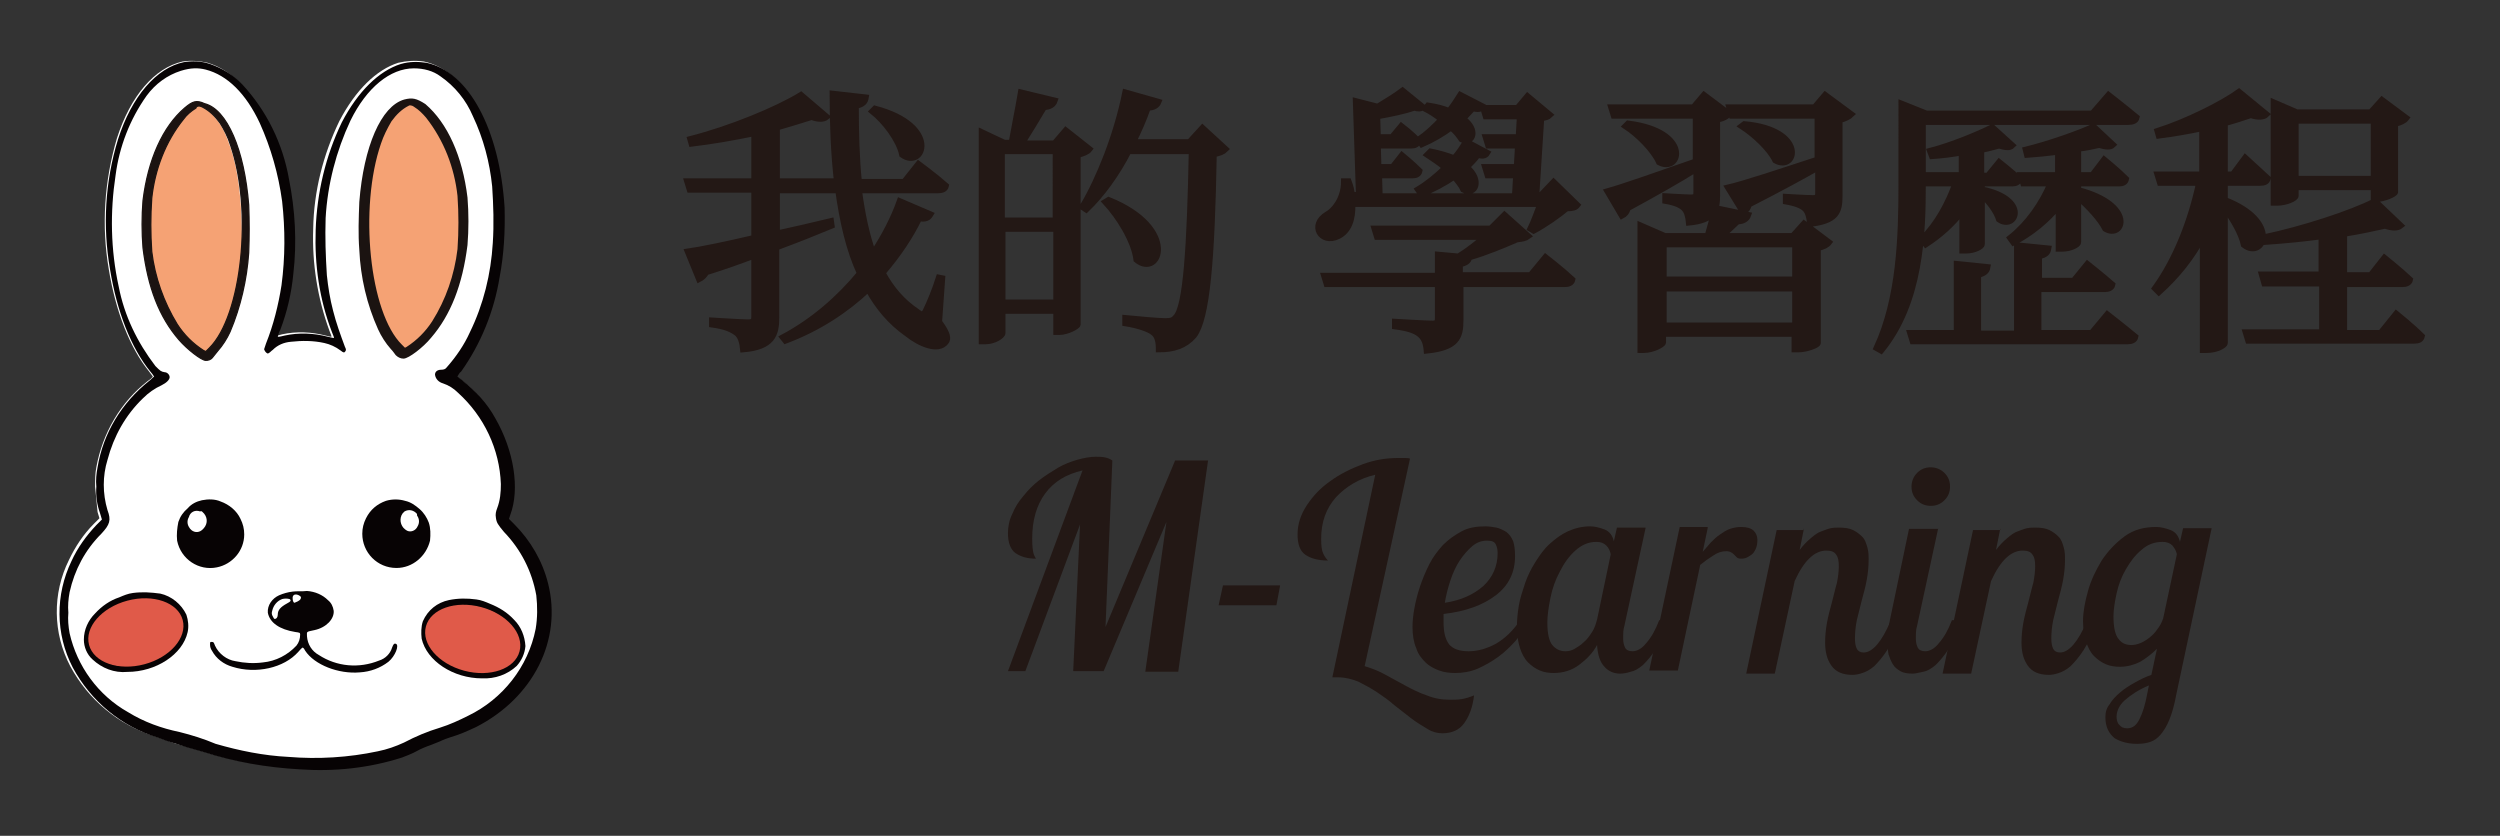 <?xml version="1.0" encoding="utf-8"?>
<!-- Generator: Adobe Illustrator 27.3.1, SVG Export Plug-In . SVG Version: 6.00 Build 0)  -->
<svg version="1.1" id="圖層_1" xmlns="http://www.w3.org/2000/svg" xmlns:xlink="http://www.w3.org/1999/xlink" x="0px" y="0px"
	 viewBox="0 0 402.3 134.5" style="enable-background:new 0 0 402.3 134.5;" xml:space="preserve">
<rect x="0" y="0" width="402.3" height="134.5" fill="#333333" stroke="none"/>
<style type="text/css">
	.st0{fill-rule:evenodd;clip-rule:evenodd;fill:#FFFFFF;}
	.st1{fill-rule:evenodd;clip-rule:evenodd;fill:#070304;}
	.st2{fill:#E05A49;}
	.st3{fill-rule:evenodd;clip-rule:evenodd;fill:#F5A274;}
	.st4{fill-rule:evenodd;clip-rule:evenodd;fill:#1B1311;stroke:#1B1311;stroke-width:0.41;stroke-miterlimit:10;}
	.st5{fill-rule:evenodd;clip-rule:evenodd;fill:#1B1311;stroke:#1B1311;stroke-width:0.205;stroke-miterlimit:10;}
	.st6{enable-background:new    ;}
	.st7{fill:#231815;}
	.st8{fill:#231815;stroke:#231815;stroke-miterlimit:10;}
</style>
<g>
	<g id="logo" transform="translate(0 -54.5)">
		<g id="Group_535" transform="translate(-30 -43.202)">
			<path id="Path_1519" class="st0" d="M111.4,183.4c-1-1.1-1.2-1.4-1.3-2.3c-0.1-0.5,0-1.1,0.2-1.5c0.4-1.2,0.6-2.6,0.6-3.9
				c-0.2-5.6-2.7-10.9-6.9-14.7c-0.7-0.7-1.5-1.2-2.4-1.5c-0.7-0.2-1.2-0.7-1.3-1.4c0-0.5,0.3-0.8,1-0.8c0.3,0,0.7-0.1,0.9-0.4
				c1.5-1.7,2.7-3.5,3.7-5.6c2.1-4.5,3.4-9.4,3.7-14.4c0.1-3.1,0.1-6.1-0.1-9.1c-0.4-3.9-1.4-7.8-3.1-11.3c-1.1-2.6-2.9-4.8-5.2-6.4
				c-1.3-0.9-2.8-1.4-4.3-1.3c-3.9,0-7.6,3.1-10.2,8.4c-2.3,4.9-3.7,10.2-4,15.7c-0.1,3.1-0.1,6.1,0.2,9.2c0.2,1.9,0.6,3.8,1,5.7
				c0.5,2,1.1,3.9,1.9,5.8c0.2,0.4,0.2,0.5,0.1,0.7c-0.2,0.3-0.4,0.3-0.8-0.1c-0.8-0.6-1.6-1-2.6-1.2c-1.8-0.4-3.6-0.4-5.4-0.2
				c-1.1,0.1-2.1,0.5-2.9,1.3c-0.2,0.2-0.5,0.4-0.8,0.6c-0.3-0.1-0.6-0.4-0.6-0.7c0.1-0.3,0.2-0.6,0.3-0.9c1.2-3.1,2-6.2,2.5-9.4
				c0.6-4.5,0.6-9,0.1-13.5c-0.6-4.3-1.8-8.6-3.6-12.6c-2.2-4.7-5.3-7.8-8.8-8.6c-1.2-0.3-2.3-0.2-3.5,0c-2.2,0.7-4.2,2.1-5.5,4
				c-2.7,3.8-4.4,8.2-5,12.8c-0.9,6-0.7,12,0.5,17.9c1,4.7,3,9,5.9,12.8c0.7,0.9,0.8,0.9,1.5,1c0.4,0,0.8,0.4,0.8,0.8
				c0,0.4-0.5,0.9-1.3,1.3c-1.1,0.6-2.1,1.3-3,2.1c-2.8,2.7-4.8,6.1-5.7,9.9c-0.8,2.7-0.8,5.5,0,8.1c0.5,1.6,0.3,2.3-1,3.8
				c-2.5,2.6-4.3,5.9-5.1,9.4c-0.2,1.1-0.3,2.2-0.2,3.3c-0.1,1.1,0,2.2,0.2,3.3c1.2,5.4,4.6,10,9.4,12.7c2.5,1.5,5.3,2.6,8.3,3.2
				c2,0.5,3.9,1.1,5.8,1.9c3.8,1.1,7.8,1.9,11.7,2.1c4.8,0.4,9.7,0.1,14.4-0.9c1.4-0.3,2.8-0.8,4.2-1.4c1.9-0.9,3.8-1.8,5.8-2.4
				c1.5-0.5,3-1.1,4.5-1.9c5.6-2.7,9.7-7.9,10.9-14c0.2-1.8,0.2-3.6,0.1-5.4C115.9,189.7,114.2,186.2,111.4,183.4z"/>
			<path id="Path_1520" class="st0" d="M45.3,176c0-1,0-2.1,0.2-3.1c1-5.5,3.9-10.5,8.3-13.9c0.3-0.2,0.6-0.4,0.8-0.7
				c-0.2-0.3-0.4-0.5-0.6-0.8c-3.1-3.8-5.4-9.7-6.5-16.5c-1.2-7-0.7-14.2,1.3-21c2.2-6.9,6.1-11.4,10.6-12.4c1.3-0.2,2.7-0.1,4,0.2
				c2,0.6,3.8,1.8,5.2,3.3c3.9,4.2,6.5,9.5,7.5,15.2c1.1,5,1.3,10.2,0.7,15.3c-0.3,3.1-1.1,6.1-2.1,9c-0.2,0.4-0.3,0.8-0.4,1.1
				c0.4,0,0.8-0.1,1.1-0.2c2.3-0.5,4.7-0.4,7,0.2c0.4,0.1,0.8,0.2,0.9,0.2s0-0.3-0.3-1c-1.9-5.2-2.8-10.8-2.6-16.4
				c0.1-6,1.6-11.9,4.2-17.3c2.6-5,6-8.3,9.5-9.4c1.3-0.3,2.7-0.4,4.1-0.2c6.8,1.4,11.8,10.7,12.6,23.3c0.2,3.8-0.1,7.5-0.8,11.2
				c-0.8,5.5-2.9,10.7-6.2,15.2c-0.2,0.2-0.4,0.5-0.6,0.8c0.2,0.2,0.5,0.5,0.8,0.6c2.2,1.6,4,3.7,5.3,6.1c3.1,5.2,4,11.4,2.4,15.6
				l-0.2,0.6l0.8,0.8c2.6,2.7,4.5,6,5.5,9.6c2.3,9.1-2.4,18.4-11.6,23.1c-1.3,0.7-2.6,1.2-4,1.6c-0.6,0.2-1.2,0.4-1.8,0.7
				c-0.5,0.2-1,0.4-1.5,0.6c-0.5,0.2-1.5,0.6-2.3,1c-0.7,0.4-1.7,0.8-2.3,1c-5.3,1.7-10.9,2.3-16.5,1.9c-5.2-0.3-10.5-1.2-15.5-2.8
				c-0.8-0.2-2-0.6-2.8-0.8s-1.8-0.5-2.2-0.7s-1.5-0.5-2.3-0.8c-5.9-1.8-10.8-5.9-13.7-11.3c-2.8-5.3-2.9-11.7-0.2-17.1
				c1-2.1,2.3-4.1,4-5.8l0.9-0.9l-0.3-1"/>
			<path id="Path_1521" class="st1" d="M59.6,107.7c-4.4,0.9-8.4,5.5-10.6,12.4c-2.1,6.8-2.5,14-1.3,20.9c1.1,6.8,3.4,12.7,6.5,16.5
				c0.2,0.2,0.4,0.5,0.6,0.8c-0.3,0.2-0.5,0.5-0.8,0.7c-4.4,3.5-7.4,8.4-8.3,13.9c-0.2,1-0.3,2.1-0.2,3.1c-0.1,1.5,0.1,2.9,0.6,4.3
				l0.3,1l-0.9,0.9c-1.6,1.7-3,3.6-4,5.8c-2.6,5.4-2.6,11.7,0.2,17.1c2.9,5.4,7.8,9.5,13.7,11.3c0.8,0.3,1.9,0.7,2.3,0.8
				c0.5,0.1,1.5,0.5,2.2,0.7c0.8,0.2,2,0.6,2.8,0.8c5,1.6,10.2,2.5,15.5,2.8c5.6,0.4,11.2-0.2,16.5-1.9c0.5-0.2,1.6-0.6,2.3-1
				c0.7-0.4,1.7-0.8,2.3-1c0.5-0.2,1-0.4,1.5-0.6c0.6-0.3,1.2-0.5,1.8-0.7c1.4-0.4,2.7-1,4-1.6c9.2-4.7,13.9-14,11.6-23.1
				c-0.9-3.6-2.8-6.9-5.5-9.6l-0.8-0.8l0.2-0.6c1.6-4.2,0.6-10.4-2.4-15.6c-1.3-2.4-3.2-4.4-5.3-6.1c-0.3-0.2-0.5-0.4-0.8-0.6
				c0.2-0.3,0.3-0.6,0.6-0.8c3.2-4.5,5.3-9.7,6.2-15.2c0.7-3.7,0.9-7.4,0.8-11.2c-0.8-12.6-5.8-21.9-12.6-23.3
				c-1.4-0.2-2.7-0.2-4.1,0.2c-3.5,1.1-6.9,4.4-9.5,9.4c-2.6,5.4-4,11.3-4.2,17.3c-0.2,5.6,0.6,11.2,2.6,16.4c0.3,0.7,0.4,1,0.3,1
				c0,0-0.4-0.1-0.9-0.2c-2.3-0.6-4.7-0.7-7-0.2c-0.4,0.1-0.8,0.2-1.1,0.2c0.1-0.4,0.2-0.8,0.4-1.1c1.1-2.9,1.8-5.9,2.1-9
				c0.6-5.1,0.3-10.3-0.7-15.3c-1-5.7-3.6-11-7.5-15.2c-1.4-1.5-3.2-2.6-5.2-3.3C62.3,107.5,60.9,107.5,59.6,107.7z M63.1,108.9
				c3.5,0.9,6.5,3.9,8.7,8.6c1.8,4,3,8.2,3.6,12.6c0.5,4.5,0.5,9-0.1,13.5c-0.5,3.2-1.3,6.4-2.5,9.4c-0.1,0.3-0.2,0.6-0.3,0.9
				c0.1,0.3,0.3,0.6,0.6,0.7c0.3-0.1,0.5-0.4,0.8-0.6c0.8-0.8,1.8-1.2,2.9-1.3c1.8-0.2,3.6-0.2,5.4,0.2c0.9,0.2,1.8,0.6,2.6,1.2
				c0.5,0.4,0.6,0.4,0.8,0.1c0.1-0.2,0.1-0.3-0.1-0.7c-0.7-1.9-1.4-3.8-1.9-5.8c-0.5-1.9-0.8-3.8-1-5.7c-0.2-3.1-0.3-6.1-0.2-9.2
				c0.3-5.4,1.7-10.8,4-15.7c2.6-5.3,6.4-8.4,10.2-8.4c1.6,0,3.1,0.4,4.3,1.3c2.3,1.6,4.1,3.8,5.2,6.4c1.7,3.6,2.7,7.4,3.1,11.3
				c0.2,3,0.3,6.1,0.1,9.1c-0.3,5-1.5,9.9-3.7,14.4c-0.9,2-2.2,3.9-3.7,5.6c-0.2,0.3-0.5,0.4-0.9,0.4c-0.6,0-1,0.3-1,0.8
				c0.1,0.7,0.6,1.2,1.3,1.4c0.9,0.3,1.7,0.8,2.4,1.5c4.2,3.8,6.7,9.1,6.9,14.7c0,1.3-0.1,2.6-0.6,3.9c-0.2,0.5-0.3,1-0.2,1.5
				c0.1,0.8,0.3,1.1,1.3,2.3c2.7,2.8,4.5,6.3,5.2,10.2c0.2,1.8,0.2,3.6-0.1,5.4c-1.2,6.1-5.3,11.3-10.9,14c-1.4,0.7-2.9,1.4-4.5,1.9
				c-2,0.6-3.9,1.4-5.8,2.4c-1.3,0.6-2.7,1.1-4.2,1.4c-4.7,1-9.6,1.3-14.4,0.9c-4-0.2-7.9-1-11.7-2.1c-1.9-0.8-3.8-1.4-5.8-1.9
				c-2.9-0.6-5.7-1.6-8.3-3.2c-4.8-2.7-8.2-7.4-9.4-12.7c-0.2-1.1-0.3-2.2-0.2-3.3c-0.1-1.1,0-2.2,0.2-3.3c0.8-3.6,2.5-6.8,5.1-9.4
				c1.4-1.5,1.6-2.2,1-3.8c-0.8-2.7-0.8-5.5,0-8.1c1-3.8,2.9-7.2,5.7-9.9c0.9-0.9,1.9-1.6,3-2.1c0.8-0.4,1.3-0.9,1.3-1.3
				c0-0.4-0.4-0.8-0.8-0.8c-0.6-0.1-0.7-0.2-1.5-1c-2.9-3.8-5-8.1-5.9-12.8c-1.3-5.9-1.4-12-0.5-17.9c0.6-4.6,2.3-9,5-12.8
				c1.4-1.9,3.3-3.3,5.5-4C60.7,108.6,61.9,108.6,63.1,108.9z"/>
			<path id="Path_1522" class="st1" d="M77.1,192.9c-0.8,0.1-1.5,0.3-2.2,0.6c-1.1,0.5-1.9,1.6-1.8,2.8c0.3,1.6,1.9,2.7,4.4,3.1
				c0.7,0.1,0.8,0.1,0.8,0.4c0,0.7-0.2,1.3-0.6,1.8c-1.4,1.5-3.3,2.5-5.4,2.7c-1.5,0.2-3,0.1-4.4-0.2c-1.4-0.2-2.7-1.2-3.3-2.5
				c-0.2-0.5-0.2-0.6-0.5-0.6s-0.3,0-0.3,0.4s0.1,0.7,0.3,1c0.7,1.3,1.9,2.2,3.3,2.6c3.8,1.2,8.3,0.2,10.6-2.4
				c0.2-0.2,0.4-0.5,0.7-0.7c0.2,0.1,0.3,0.3,0.4,0.5c1.5,2.3,5.4,3.8,8.8,3.5c1.7-0.1,3.3-0.7,4.6-1.7c1.1-0.9,1.8-2.7,1.2-2.9
				c-0.3-0.1-0.4,0.1-0.6,0.6c-0.3,1-1.1,1.8-2.1,2.1c-3.2,1.3-6.8,1-9.7-0.9c-1.1-0.6-1.8-1.7-1.9-3c0-0.8-0.2-0.7,1.2-1
				c1.9-0.4,3.2-1.8,3.1-3.1c-0.1-0.7-0.4-1.3-0.9-1.7c-0.9-0.9-2.1-1.4-3.4-1.5C78.6,192.9,77.8,192.8,77.1,192.9z M78.1,193.5
				c0.4,0.2,0.4,0.4,0.2,0.7c-0.2,0.2-0.6,0.4-0.9,0.5c-0.2,0-0.3-0.4-0.3-0.6C77,193.4,77.5,193.2,78.1,193.5L78.1,193.5z
				 M76.6,194.1c0.3,0.2,0.2,0.4-0.4,0.7c-1.1,0.6-1.5,1.1-1.5,1.8c0,0.4-0.2,0.7-0.5,0.7c-0.1,0-0.2-0.2-0.3-0.4
				c-0.2-0.3-0.2-0.6-0.1-0.9c0.2-0.9,0.8-1.6,1.6-1.9C75.8,194,76.2,194,76.6,194.1L76.6,194.1z"/>
			<g id="Group_530" transform="translate(2.696 64.324)">
				<path id="Path_1523" class="st1" d="M48.7,128.8c-0.8,0.1-1.5,0.4-2.2,0.7c-1.5,0.5-2.8,1.4-3.9,2.6c-1.1,1.1-1.8,2.6-1.8,4.2
					c0,1.2,0.5,2.4,1.4,3.2c1.5,1.4,3.5,2.2,5.6,2c4.6,0,8.9-2.8,9.7-6.4c0.2-0.9,0.1-1.9-0.2-2.8c-0.8-1.7-2.4-3-4.2-3.4
					C51.6,128.7,50.2,128.6,48.7,128.8z M52.4,130.1c1.5,0.3,2.8,1.2,3.6,2.5c1,2-0.1,4.4-2.6,6.2c-1,0.6-2.1,1.1-3.2,1.4
					c-0.8,0.2-1.6,0.3-2.4,0.3c-0.7,0.1-1.5,0-2.2-0.2c-1.4-0.3-2.6-1.2-3.3-2.4c-1-2.1,0.1-4.6,2.9-6.4c0.8-0.6,1.8-1,2.7-1.1
					c0.6-0.1,1.1-0.2,1.2-0.3C50.2,129.9,51.3,129.9,52.4,130.1z"/>
				
					<ellipse id="Ellipse_231" transform="matrix(0.966 -0.257 0.257 0.966 -33.104 17.195)" class="st2" cx="49.2" cy="135.2" rx="7.8" ry="5.3"/>
			</g>
			<g id="Group_531" transform="translate(43.852 65.064)">
				<path id="Path_1524" class="st1" d="M58.4,129.2c-1.9,0.4-3.4,1.6-4.2,3.4c-0.3,0.9-0.3,1.9-0.2,2.8c0.8,3.6,5.1,6.4,9.7,6.4
					c2.1,0.1,4.1-0.6,5.6-2c0.8-0.9,1.3-2,1.4-3.2c-0.1-1.6-0.7-3.1-1.8-4.2c-1.1-1.2-2.4-2-3.9-2.6c-0.7-0.3-1.4-0.6-2.2-0.7
					C61.3,128.9,59.9,128.9,58.4,129.2z M62.4,130.2c0.1,0,0.7,0.1,1.2,0.3c1,0.2,1.9,0.6,2.7,1.1c2.8,1.8,3.9,4.3,2.9,6.4
					c-0.7,1.2-1.9,2.1-3.3,2.4c-0.7,0.2-1.5,0.3-2.2,0.2c-0.8,0-1.6-0.1-2.4-0.3c-1.1-0.3-2.2-0.8-3.2-1.4c-2.5-1.8-3.6-4.2-2.6-6.2
					c0.8-1.3,2.1-2.2,3.6-2.5C60.2,130.2,61.3,130.1,62.4,130.2z"/>
				
					<ellipse id="Ellipse_232" transform="matrix(0.257 -0.966 0.966 0.257 -84.588 160.836)" class="st2" cx="62.3" cy="135.4" rx="5.3" ry="7.8"/>
			</g>
			<g id="Group_532" transform="translate(36.725 4.709)">
				<path id="Path_1525" class="st3" d="M59.2,109.8c-1.1,0.1-2.4,1.6-2.9,2.3c-0.8,1-1.3,2.1-1.7,3.2c-0.7,1.8-1.2,3.6-1.5,5.5
					c-0.4,2.3-0.6,4.6-0.7,6.9c-0.2,6.2-0.3,10.4,1.5,15.3c1.1,2.9,2.3,6.2,4.4,6.4c3.4,0.3,6.6-8.1,7.3-10
					c1.5-3.6,2.3-7.4,2.2-11.3C67.7,118.6,62.3,109.4,59.2,109.8z"/>
				<path id="Path_1526" class="st4" d="M58.4,109.2c-3.6,1-6.4,7.4-7.1,16.3c-0.1,2.6-0.2,5.1,0,7.7c0.2,4.4,1.2,8.7,3,12.7
					c0.5,1.1,1.2,2.2,2,3.1c0.4,0.4,0.7,0.9,0.8,1c0.3,0.3,0.7,0.5,1.1,0.5c0.7,0,3-1.7,4.3-3.3c3.1-3.6,5-8.4,5.8-14.8
					c0.2-2.5,0.2-5.1,0-7.6c-0.8-6.6-3.2-11.9-6.7-14.9C60.2,109,59.6,108.9,58.4,109.2z M60,110c0.8,0.5,1.4,1.1,2,1.8
					c2.9,3.7,4.6,8.1,5.1,12.7c0.2,2.9,0.2,5.7,0,8.6c-0.5,4.2-1.9,8.2-4.1,11.7c-1.1,1.7-2.5,3.1-4.2,4.2l-0.4,0.2l-0.6-0.6
					c-5.3-5.2-7-22.2-3.4-32.6c0.4-1.2,1-2.4,1.7-3.6c0.8-1.1,1.7-2,2.9-2.6C59.1,109.7,59.6,109.7,60,110L60,110z"/>
			</g>
			<g id="Group_534" transform="translate(10.216 4.888)">
				<g id="Group_533" transform="translate(0.341 0.574)">
					<path id="Path_1527" class="st3" d="M51.5,109.3c1.1,0.1,2.4,1.6,2.9,2.3c0.8,1,1.3,2.1,1.7,3.2c0.7,1.8,1.2,3.6,1.5,5.5
						c0.4,2.3,0.6,4.6,0.7,6.9c0.2,6.2,0.3,10.4-1.5,15.3c-1.1,2.9-2.3,6.2-4.4,6.4c-3.4,0.3-6.6-8.1-7.3-10
						c-1.5-3.6-2.3-7.4-2.2-11.3C43,118.1,48.4,108.9,51.5,109.3z"/>
				</g>
				<path id="Path_1528" class="st5" d="M49.5,110.2c-3.5,3-5.9,8.3-6.7,14.9c-0.2,2.5-0.2,5.1,0,7.6c0.8,6.4,2.6,11.1,5.8,14.8
					c1.3,1.5,3.6,3.3,4.3,3.3c0.4,0,0.8-0.1,1.1-0.5c0.1-0.1,0.5-0.6,0.8-1c0.8-0.9,1.5-2,2-3.1c1.7-4,2.7-8.4,3-12.7
					c0.1-2.6,0.1-5.1,0-7.7c-0.7-8.9-3.5-15.4-7.1-16.3C51.4,108.9,50.8,109.1,49.5,110.2z M52.3,110c1.2,0.6,2.1,1.5,2.9,2.6
					c0.7,1.1,1.3,2.3,1.7,3.6c3.6,10.5,1.8,27.4-3.4,32.6l-0.6,0.6l-0.4-0.2c-1.7-1.1-3.1-2.5-4.2-4.2c-2.2-3.6-3.6-7.6-4.1-11.7
					c-0.2-2.9-0.2-5.7,0-8.6c0.5-4.6,2.2-9.1,5.1-12.7c0.5-0.7,1.2-1.3,2-1.8C51.4,109.8,51.9,109.8,52.3,110z"/>
			</g>
			<path id="Path_1529" class="st1" d="M62.5,178.2c-0.9,0.2-1.7,0.6-2.3,1.3c-0.7,0.6-1.2,1.3-1.5,2.2c-0.2,1-0.3,2-0.2,3
				c0.6,3,3.5,4.9,6.4,4.3c2.5-0.5,4.4-2.7,4.4-5.3c0-0.9-0.2-1.7-0.6-2.5c-0.6-1.3-1.8-2.3-3.2-2.8C64.6,178,63.5,178,62.5,178.2z
				 M62.6,180.1c0.8,0.7,0.9,1.8,0.2,2.6c-0.1,0.1-0.2,0.2-0.3,0.3c-0.6,0.5-1.4,0.4-1.9-0.2c-0.1-0.1-0.1-0.2-0.2-0.3
				c-0.3-0.5-0.3-1.1,0-1.6c0.2-0.8,1-1.2,1.8-0.9C62.4,179.9,62.5,180,62.6,180.1L62.6,180.1z"/>
			<path id="Path_1530" class="st1" d="M92.1,178.3c-1.4,0.5-2.5,1.4-3.2,2.8c-0.4,0.8-0.6,1.6-0.6,2.5c0,3,2.4,5.5,5.5,5.5
				c2.6,0,4.8-1.9,5.4-4.4c0.1-1,0.1-2-0.2-2.9c-0.3-0.8-0.8-1.6-1.5-2.2c-0.7-0.6-1.4-1.1-2.3-1.3C94.2,178,93.1,178,92.1,178.3z
				 M97.2,180.8c0.3,0.5,0.3,1.1,0,1.6c-0.3,0.7-1.1,1-1.7,0.7c-0.1-0.1-0.2-0.1-0.3-0.2c-0.8-0.6-1-1.8-0.4-2.6
				c0.1-0.1,0.2-0.2,0.3-0.3c0.7-0.4,1.5-0.2,2,0.4C97.1,180.6,97.1,180.7,97.2,180.8z"/>
		</g>
	</g>
	<g>
		<g class="st6">
			<path class="st7" d="M177.9,100.9l11.2-26.8h5.3l-4.8,34h-5.3l3.4-24.1L177.6,108h-4.9l1.1-23.6L165,108h-2.8l12-32.3
				c-2.6,0.6-4.6,1.8-6,3.7c-1.4,1.9-2.1,4.3-2.1,7.3c0,1.1,0.1,1.9,0.2,2.3c0.1,0.4,0.3,0.7,0.4,0.9c-1.4,0-2.4-0.3-3.3-0.9
				c-0.8-0.6-1.2-1.7-1.2-3.2c0-1,0.2-2.1,0.7-3.1c0.4-1,1-2,1.8-2.9c0.7-0.9,1.6-1.8,2.5-2.5s2-1.4,3-2c1-0.6,2.1-1,3.1-1.3
				c1.1-0.3,2.1-0.5,3-0.5c0.5,0,1,0,1.5,0.1c0.5,0.1,0.9,0.3,1.2,0.5L177.9,100.9z"/>
			<path class="st7" d="M205.4,97.4h-9.3l0.7-3.2h9.2L205.4,97.4z"/>
			<path class="st7" d="M219.6,107.2c1,0.3,2.1,0.7,3.2,1.3c1.1,0.6,2.2,1.2,3.3,1.8c1.1,0.6,2.3,1.2,3.5,1.6
				c1.2,0.5,2.4,0.7,3.8,0.7c0.6,0,1.2,0,1.8-0.1c0.6-0.1,1.3-0.3,2-0.6c-0.2,1.9-0.8,3.4-1.6,4.5c-0.8,1.1-2,1.6-3.5,1.6
				c-0.8,0-1.6-0.2-2.4-0.7s-1.7-1-2.6-1.7c-0.9-0.7-1.8-1.4-2.7-2.1c-0.9-0.8-1.9-1.5-2.8-2.1s-2-1.2-3-1.7c-1-0.4-2.1-0.7-3.2-0.7
				c-0.2,0-0.4,0-0.5,0c-0.2,0-0.3,0-0.5,0l6.9-32.6c-2.6,0.6-4.7,1.9-6.3,3.6c-1.6,1.8-2.4,4-2.4,6.7c0,1.1,0.1,1.9,0.3,2.3
				c0.2,0.5,0.5,0.9,0.8,1.2c-1.5,0-2.7-0.3-3.6-0.9c-0.9-0.6-1.3-1.7-1.3-3.3c0-1.6,0.5-3.2,1.5-4.7s2.2-2.8,3.8-3.9
				c1.5-1.1,3.3-2,5.2-2.7c1.9-0.7,3.8-1,5.7-1c0.3,0,0.7,0,1,0c0.3,0,0.6,0,0.9,0.1L219.6,107.2z"/>
			<path class="st7" d="M243.8,89.5c0,2.6-1,4.7-3.1,6.3s-4.9,2.6-8.4,3c0,0.2,0,0.5,0,0.7c0,0.2,0,0.5,0,0.7c0,1.6,0.3,2.7,0.9,3.5
				c0.6,0.7,1.6,1.1,3.1,1.1s2.9-0.4,4.4-1.2c1.4-0.8,2.8-2.1,4-3.9h1.5c-0.6,1.1-1.4,2.2-2.2,3.3c-0.9,1-1.8,1.9-2.9,2.7
				s-2.2,1.4-3.3,1.9c-1.2,0.5-2.4,0.7-3.6,0.7c-0.9,0-1.8-0.1-2.6-0.4c-0.8-0.3-1.6-0.7-2.2-1.3c-0.6-0.6-1.2-1.3-1.5-2.3
				c-0.4-0.9-0.6-2.1-0.6-3.4c0-0.9,0.1-1.9,0.3-3c0.2-1.1,0.5-2.3,0.9-3.5c0.4-1.2,0.9-2.4,1.5-3.6s1.4-2.2,2.2-3.1
				c0.9-0.9,1.9-1.6,3-2.2c1.1-0.6,2.4-0.8,3.8-0.8c0.6,0,1.3,0.1,1.8,0.2s1.1,0.4,1.6,0.7c0.5,0.4,0.8,0.8,1.1,1.5
				C243.7,87.7,243.8,88.5,243.8,89.5z M239.3,87c-0.9,0-1.7,0.3-2.4,0.9c-0.7,0.6-1.4,1.4-2,2.3s-1.1,2-1.5,3.2
				c-0.4,1.2-0.7,2.4-0.9,3.6c2.6-0.4,4.6-1.3,6.2-2.7c1.5-1.4,2.3-3.2,2.3-5.3c0-0.5-0.1-1-0.3-1.4C240.5,87.2,240.1,87,239.3,87z"
				/>
			<path class="st7" d="M264.8,85l-3.4,15.7c-0.2,0.6-0.2,1.3-0.2,2.1c0,0.5,0.1,1,0.3,1.4c0.2,0.4,0.6,0.6,1.2,0.6
				c0.7,0,1.5-0.4,2.2-1.3c0.8-0.9,1.5-2.1,2.1-3.7h1.7c-0.7,1.9-1.5,3.5-2.2,4.6c-0.7,1.1-1.5,2-2.1,2.6c-0.7,0.6-1.4,1-2,1.1
				c-0.6,0.2-1.2,0.3-1.7,0.3c-1,0-1.9-0.4-2.5-1.1c-0.7-0.7-1.1-1.9-1.2-3.5c-0.7,1.3-1.7,2.3-2.9,3.2s-2.6,1.3-4.1,1.3
				c-0.7,0-1.5-0.1-2.2-0.4c-0.7-0.3-1.3-0.7-1.9-1.3c-0.6-0.6-1-1.4-1.3-2.3c-0.3-0.9-0.5-2.1-0.5-3.4c0-1,0.1-2.2,0.3-3.4
				c0.2-1.2,0.6-2.4,1-3.6c0.4-1.2,1-2.4,1.7-3.5c0.7-1.1,1.4-2.1,2.3-2.9c0.9-0.8,1.8-1.5,2.9-2s2.3-0.8,3.6-0.8
				c0.7,0,1.5,0.2,2.3,0.5s1.3,1,1.5,1.9l0.5-2.2H264.8z M251.9,104.8c0.5,0,1-0.1,1.5-0.4c0.5-0.3,1-0.6,1.5-1.1
				c0.5-0.4,0.9-1,1.3-1.6c0.4-0.6,0.6-1.3,0.8-2l2.2-10.5c-0.1-0.5-0.3-1-0.7-1.4c-0.4-0.4-0.9-0.6-1.6-0.6c-1.3,0-2.4,0.5-3.4,1.4
				s-1.8,2-2.5,3.4c-0.7,1.3-1.2,2.7-1.5,4.2c-0.3,1.5-0.5,2.8-0.5,4c0,1.8,0.3,3,0.8,3.6S251,104.8,251.9,104.8z"/>
			<path class="st7" d="M274.8,85l-0.8,3.8c0.4-0.5,0.9-1,1.3-1.5c0.5-0.5,0.9-0.9,1.5-1.3s1-0.7,1.6-0.9c0.6-0.2,1.2-0.3,1.8-0.3
				c0.9,0,1.6,0.2,2,0.6c0.4,0.4,0.6,0.9,0.6,1.5c0,0.6-0.1,1.1-0.3,1.5c-0.2,0.4-0.4,0.7-0.7,0.9c-0.3,0.2-0.6,0.4-0.9,0.5
				c-0.3,0.1-0.6,0.1-0.8,0.1c-0.3,0-0.5-0.1-0.6-0.2c-0.1-0.1-0.3-0.3-0.4-0.4c-0.1-0.1-0.3-0.3-0.5-0.4s-0.4-0.2-0.8-0.2
				c-0.7,0-1.4,0.2-2.1,0.7c-0.8,0.5-1.5,1-2.1,1.5l-3.6,17h-4.6l4.9-23.1H274.8z"/>
			<path class="st7" d="M290.3,85l-0.7,3.5c0.6-0.8,1.2-1.4,1.8-1.9c0.6-0.5,1.1-0.9,1.7-1.1s1-0.4,1.5-0.5c0.5-0.1,0.9-0.1,1.3-0.1
				c0.9,0,1.7,0.1,2.3,0.4c0.6,0.3,1.1,0.7,1.5,1.1s0.6,1,0.8,1.7s0.2,1.3,0.2,2c0,1-0.1,2.1-0.3,3.2c-0.2,1.1-0.5,2.2-0.8,3.3
				c-0.3,1.1-0.5,2.1-0.8,3.2c-0.2,1-0.3,2-0.3,3c0,0.6,0.1,1.2,0.3,1.6c0.2,0.4,0.6,0.6,1.1,0.6c1.4,0,2.9-1.7,4.3-5h1.7
				c-0.7,1.9-1.5,3.5-2.2,4.6c-0.7,1.1-1.5,2-2.1,2.6c-0.7,0.6-1.3,0.9-1.9,1.1c-0.6,0.2-1.1,0.3-1.6,0.3c-1.6,0-2.7-0.5-3.4-1.5
				c-0.7-1-1-2.2-1-3.7c0-1,0.1-2.1,0.3-3.2c0.2-1.1,0.5-2.2,0.8-3.3c0.3-1.1,0.5-2.1,0.8-3.1c0.2-1,0.3-1.9,0.3-2.7
				c0-0.8-0.1-1.4-0.4-1.8c-0.3-0.5-0.8-0.7-1.6-0.7c-1.9,0-3.6,1.6-5.1,4.9l-3.2,14.9h-4.6l4.9-23.1H290.3z"/>
			<path class="st7" d="M311.9,85l-3.4,15.7c-0.2,0.6-0.2,1.3-0.2,2.1c0,0.5,0.1,1,0.3,1.4c0.2,0.4,0.6,0.6,1.2,0.6
				c0.7,0,1.5-0.4,2.2-1.3c0.8-0.9,1.5-2.1,2.1-3.7h1.7c-0.7,1.9-1.5,3.5-2.2,4.6c-0.7,1.1-1.5,2-2.1,2.6c-0.7,0.6-1.4,1-2,1.1
				s-1.2,0.3-1.7,0.3c-0.8,0-1.5-0.1-2-0.4s-0.9-0.6-1.2-1.1s-0.5-1-0.7-1.6c-0.1-0.6-0.2-1.3-0.2-2c0-0.6,0-1.1,0.1-1.7
				c0.1-0.6,0.2-1.2,0.3-1.7l3.1-14.8H311.9z M307.6,78.3c0-0.8,0.3-1.6,0.9-2.2c0.6-0.6,1.3-0.9,2.2-0.9c0.8,0,1.6,0.3,2.2,0.9
				c0.6,0.6,0.9,1.3,0.9,2.2c0,0.9-0.3,1.6-0.9,2.2c-0.6,0.6-1.3,0.9-2.2,0.9c-0.9,0-1.6-0.3-2.2-0.9
				C307.9,79.9,307.6,79.2,307.6,78.3z"/>
			<path class="st7" d="M321.9,85l-0.7,3.5c0.6-0.8,1.2-1.4,1.8-1.9c0.6-0.5,1.1-0.9,1.7-1.1s1-0.4,1.5-0.5c0.5-0.1,0.9-0.1,1.3-0.1
				c0.9,0,1.7,0.1,2.3,0.4c0.6,0.3,1.1,0.7,1.5,1.1s0.6,1,0.8,1.7s0.2,1.3,0.2,2c0,1-0.1,2.1-0.3,3.2c-0.2,1.1-0.5,2.2-0.8,3.3
				c-0.3,1.1-0.5,2.1-0.8,3.2c-0.2,1-0.3,2-0.3,3c0,0.6,0.1,1.2,0.3,1.6c0.2,0.4,0.6,0.6,1.1,0.6c1.4,0,2.9-1.7,4.3-5h1.7
				c-0.7,1.9-1.5,3.5-2.2,4.6c-0.7,1.1-1.5,2-2.1,2.6c-0.7,0.6-1.3,0.9-1.9,1.1c-0.6,0.2-1.1,0.3-1.6,0.3c-1.6,0-2.7-0.5-3.4-1.5
				c-0.7-1-1-2.2-1-3.7c0-1,0.1-2.1,0.3-3.2c0.2-1.1,0.5-2.2,0.8-3.3c0.3-1.1,0.5-2.1,0.8-3.1c0.2-1,0.3-1.9,0.3-2.7
				c0-0.8-0.1-1.4-0.4-1.8c-0.3-0.5-0.8-0.7-1.6-0.7c-1.9,0-3.6,1.6-5.1,4.9l-3.2,14.9h-4.6l4.9-23.1H321.9z"/>
			<path class="st7" d="M338.8,115.4c0-0.8,0.2-1.5,0.7-2.1c0.4-0.7,1-1.3,1.7-1.9c0.7-0.6,1.5-1.1,2.4-1.6c0.9-0.5,1.7-0.9,2.6-1.2
				l0.9-4.2c-0.8,0.8-1.7,1.5-2.7,2.1c-1,0.5-2.1,0.8-3.3,0.8c-0.7,0-1.5-0.1-2.2-0.4c-0.7-0.3-1.3-0.7-1.9-1.3
				c-0.6-0.6-1-1.4-1.3-2.3c-0.3-0.9-0.5-2.1-0.5-3.4c0-1.4,0.3-3,0.8-4.8c0.5-1.8,1.3-3.4,2.2-4.9c1-1.5,2.2-2.8,3.7-3.9
				s3.2-1.5,5.1-1.5c0.7,0,1.5,0.2,2.3,0.5s1.3,1,1.5,1.9l0.5-2.2h4.6l-5.7,26.8c-0.3,1.7-0.7,3-1.1,4c-0.4,1-0.9,1.8-1.4,2.4
				c-0.5,0.6-1.1,1-1.7,1.2c-0.6,0.2-1.3,0.3-2.1,0.3c-1.4,0-2.6-0.3-3.6-0.9C339.3,118,338.8,116.9,338.8,115.4z M343,103.8
				c0.4,0,0.9-0.1,1.4-0.3c0.5-0.2,1-0.5,1.5-0.9s0.9-0.8,1.3-1.4c0.4-0.5,0.7-1.1,0.9-1.7l2.2-10.3c-0.1-0.5-0.3-0.9-0.7-1.4
				c-0.4-0.4-0.9-0.6-1.6-0.6c-1.3,0-2.4,0.4-3.4,1.3c-1,0.8-1.8,1.9-2.5,3.1s-1.2,2.5-1.5,3.9c-0.3,1.4-0.5,2.6-0.5,3.7
				c0,1.8,0.3,3,0.8,3.6C341.4,103.5,342.1,103.8,343,103.8z M342.3,117.2c0.9,0,1.5-0.5,2-1.5s0.9-2.3,1.2-3.9l0.3-1.5
				c-1.7,0.7-3,1.6-3.9,2.4s-1.3,1.8-1.3,2.6c0,0.5,0.1,1,0.4,1.3C341.3,117,341.7,117.2,342.3,117.2z"/>
		</g>
		<g class="st6">
			<path class="st8" d="M151.1,51.8c1.4,1.9,1.5,2.7,1.1,3.2c-1.2,1.6-4.2,0.3-6.2-1.3c-2.7-1.9-4.7-4.3-6.3-7.2
				c-3.6,3.4-8,6.3-13.3,8.3l-0.4-0.5c4.9-2.6,9.1-6.3,12.4-10.3c-1.8-3.9-2.8-8.4-3.5-13.4h-9.9v7c2.8-0.6,5.8-1.3,8.7-2l0.1,0.7
				c-2.4,1-5.4,2.2-8.9,3.5v11.3c0,2.7-0.6,4.7-5.3,5.1c-0.1-1.1-0.4-2.1-1-2.6c-0.8-0.6-1.8-1.1-4-1.4v-0.6c0,0,4.8,0.3,5.8,0.3
				c0.8,0,1-0.3,1-0.9v-9.9c-2.4,0.9-4.9,1.8-7.8,2.7c-0.2,0.5-0.7,0.9-1.1,1.1l-1.8-4.4c2.1-0.3,6-1.1,10.7-2.2v-7.8h-10.4
				l-0.4-1.3h10.8v-7.8c-3.3,0.7-6.8,1.3-10.1,1.7l-0.2-0.7c6.3-1.6,13.9-4.7,17.8-7.1l4.1,3.5c-0.5,0.4-1.3,0.4-2.4,0
				c-1.6,0.5-3.5,1.1-5.6,1.7v8.7h9.7c-0.5-4.4-0.7-9.1-0.7-14.1l5.3,0.6c-0.1,0.6-0.4,1.1-1.6,1.3c0,4.2,0.1,8.4,0.5,12.3h7.3
				l2.3-2.9c0,0,2.7,2,4.4,3.5c-0.1,0.5-0.6,0.7-1.2,0.7h-12.8c0.5,3.7,1.2,7.2,2.3,10.2c1.8-2.7,3.3-5.6,4.3-8.4l4.9,2.1
				c-0.3,0.5-0.7,0.8-1.8,0.6c-1.4,2.9-3.4,5.9-5.9,8.8c1.4,2.6,3.2,4.7,5.6,6.3c0.8,0.6,1,0.6,1.4-0.2c0.6-1.2,1.5-3.4,2.1-5.3
				l0.5,0.1L151.1,51.8z M140.8,17.5c10.6,2.8,7.8,9.8,4.4,7.4c-0.5-2.4-2.8-5.4-4.8-7L140.8,17.5z"/>
			<path class="st8" d="M175.3,24c-0.3,0.4-1,0.7-1.9,0.9v27.3c0,0.3-1.7,1.2-2.9,1.2H170V50h-8.7v3.6c0,0.4-1.3,1.3-2.7,1.3h-0.6
				V21.3l3.6,1.7h1.2c0.4-2.3,1.1-5.7,1.5-8.1l5.4,1.3c-0.2,0.6-0.8,1-1.7,1c-1,1.7-2.4,4-3.6,5.9h5.3l1.8-2.1L175.3,24z
				 M161.2,24.3v11.2h8.7V24.3H161.2z M170,48.7V36.8h-8.7v11.9H170z M197.2,24c-0.4,0.4-0.9,0.6-1.9,0.8
				c-0.3,17.1-1.1,26.5-3.2,29.2c-1.4,1.6-3.2,2.2-5.6,2.2c0-1.2-0.2-2.2-0.9-2.7c-0.7-0.6-2.6-1.2-4.5-1.5l0-0.8
				c2.1,0.2,5.3,0.5,6.4,0.5c0.9,0,1.3-0.1,1.7-0.6c1.7-1.6,2.3-11.5,2.6-26.8h-10.2c-1.9,3.7-4.3,7-6.8,9.4l-0.6-0.4
				c2.7-4.5,5.5-11.5,6.9-18.4l5.3,1.5c-0.2,0.5-0.7,0.9-1.7,0.9c-0.7,2-1.5,3.8-2.4,5.6h9.1l2.1-2.3L197.2,24z M178.4,32.2
				c11.4,4.6,8.2,12.6,4.5,9.6c-0.4-3.1-2.8-6.9-5-9.3L178.4,32.2z"/>
			<path class="st8" d="M253.8,33c-0.3,0.4-0.8,0.5-1.7,0.5c-1.3,1.1-3.6,2.7-5.3,3.6l-0.5-0.3c0.5-1,1.1-2.7,1.6-4h-30.3
				c0.1,2.5-0.6,4.4-2.3,5.2c-2.7,1.3-4.6-1.8-1.7-3.5c1.1-0.6,2.7-2.5,2.7-5.3l0.7,0c0.3,0.8,0.5,1.5,0.5,2.2h1.2l-0.5-15.1
				l3.5,0.9c1.5-0.9,3.1-1.9,4-2.6l3.2,2.6c-0.2,0.3-0.7,0.3-1.3,0.1c-1.4,0.5-3.7,1-6,1.4l0.1,3.4h2.3l1.5-1.8c0,0,1.7,1.3,2.7,2.4
				c-0.1,0.5-0.5,0.7-1.1,0.7h-5.4l0.1,3.5h2.3l1.5-1.9c0,0,1.7,1.4,2.8,2.5c-0.1,0.5-0.5,0.7-1.1,0.7h-5.4l0.1,3.4h21.8l0.2-3.4
				h-4.6l-0.4-1.3h5.1l0.2-3.5h-4.8l-0.4-1.3h5.3l0.2-3.4h-5.5l-0.4-1.3h5.5l1.6-1.9l3.6,3c-0.3,0.3-0.7,0.4-1.4,0.5l-0.8,12.5h0.7
				l2.1-2.2L253.8,33z M248.7,41.4c0,0,2.7,2.1,4.3,3.6c-0.1,0.5-0.6,0.7-1.2,0.7h-16.8v5.8c0,2.8-0.6,4.4-5.4,4.9
				c-0.1-1.2-0.4-2-1.1-2.6c-0.7-0.6-1.8-1-4-1.3v-0.7c0,0,5,0.3,6,0.3c0.7,0,0.9-0.2,0.9-0.9v-5.5h-17.9l-0.4-1.3h18.3V41l3.3,0.3
				c1.5-0.9,3.1-2.2,4.3-3.2h-17.4l-0.4-1.3h18.7l2.2-2.2l3.8,3.4c-0.4,0.3-0.9,0.4-1.8,0.5c-2.1,0.9-4.9,2.1-7.7,2.9h0
				c-0.1,0.6-0.5,0.9-1.5,1.1v1.8h11.4L248.7,41.4z M239.3,24.6c-0.3,0.5-0.8,0.5-1.5,0.3c-0.5,0.7-1.1,1.3-1.8,2
				c2.5,2.1,1.4,4.6-0.5,3.6c-0.3-0.7-0.9-1.4-1.5-2.1c-1.6,1.1-3.5,2.1-5.3,2.8l-0.5-0.7c1.5-0.9,3.1-2.2,4.4-3.5
				c-0.9-0.8-2-1.5-2.9-2.1l0.5-0.5c1.5,0.3,2.8,0.7,3.8,1.1c0.8-0.9,1.4-1.8,1.9-2.7L239.3,24.6z M228.3,22.5
				c1.3-0.9,2.6-2.1,3.7-3.3c-0.9-0.7-1.8-1.3-2.6-1.7l0.4-0.5c1.3,0.2,2.5,0.5,3.4,0.9c0.7-0.9,1.3-1.8,1.8-2.6l3.5,1.8
				c-0.2,0.5-0.7,0.5-1.5,0.3c-0.5,0.5-1,1.1-1.6,1.7c2.5,1.8,1.6,4.1-0.2,3.3c-0.4-0.6-0.9-1.3-1.7-1.9c-1.5,1.1-3.1,2-4.7,2.7
				L228.3,22.5z"/>
			<path class="st8" d="M272.9,27.2c-2.7,1.7-6.4,3.8-11,6.3c-0.1,0.6-0.5,1-0.9,1.2l-2.3-3.9c2.5-0.7,8.2-2.7,14.2-4.8v-7.4h-13.2
				l-0.4-1.3h13.2l1.7-2l4,3c-0.3,0.4-1,0.8-1.9,0.9v12.2c0,2.5-0.5,4-4.5,4.4c-0.1-1-0.3-1.8-0.8-2.3c-0.5-0.5-1.3-0.9-3-1.2v-0.7
				c0,0,3.3,0.2,4.1,0.2c0.7,0,0.9-0.2,0.9-0.8V27.2z M262,19.9c10.3,1.3,8.4,8,5,6.2c-0.9-2-3.4-4.5-5.4-5.8L262,19.9z M290.3,36
				l4,3c-0.3,0.4-0.9,0.7-1.8,0.9v15.3c0,0.3-1.8,1-3.1,1h-0.6v-2.5h-21.2v1.4c0,0.3-1.6,1.2-3.1,1.2H264v-20l3.9,1.7h6.9
				c0.4-1.4,0.9-3.2,1.2-4.5l5.3,1.1c-0.2,0.6-0.8,1-1.7,1c-0.7,0.7-1.7,1.6-2.6,2.4h11.5L290.3,36z M267.7,39.3v5.7h21.2v-5.7
				H267.7z M288.9,52.4v-6h-21.2v6H288.9z M297.9,18.4c-0.3,0.3-1,0.7-1.9,0.9v12.2c0,2.6-0.5,4-4.7,4.5c-0.1-1-0.3-1.9-0.8-2.4
				s-1.4-0.9-3.1-1.2v-0.7c0,0,3.4,0.2,4.3,0.2c0.7,0,0.9-0.2,0.9-0.8v-4.2c-2.8,1.6-6.5,3.6-11.2,6c-0.1,0.6-0.5,1-0.9,1.2
				l-2.4-3.9c2.6-0.6,8.3-2.5,14.4-4.5v-7.1h-13.8l-0.4-1.3h13.7l1.7-2L297.9,18.4z M280.7,20c10.1,0.9,8.4,7.7,5,5.8
				c-0.9-1.9-3.4-4.2-5.4-5.5L280.7,20z"/>
			<path class="st8" d="M339.3,15.3c0,0,2.7,2.1,4.5,3.6c-0.1,0.5-0.6,0.7-1.3,0.7h-33.1v9.9c0,8-0.3,19.1-6.7,26.9l-0.7-0.4
				c3.7-8,4-17.8,4-26.4V16.7l4,1.6h26.7L339.3,15.3z M339.1,50.6c0,0,2.7,2.1,4.5,3.6c-0.1,0.5-0.6,0.7-1.2,0.7h-34.6l-0.4-1.3h7.5
				V42.5l4.9,0.5c-0.1,0.6-0.5,1-1.5,1.2v9.5h6.3V39.5l5,0.5c-0.1,0.6-0.4,1-1.5,1.2v4h5.6l2.2-2.7c0,0,2.4,1.9,4,3.3
				c-0.1,0.5-0.6,0.7-1.2,0.7H328v7.1h8.6L339.1,50.6z M309.3,38.5c2.5-2.5,4.2-5.7,5.4-9h-4.5l-0.4-1.3h5.9v-3.7
				c-1.6,0.3-3.3,0.5-4.8,0.6l-0.3-0.8c3.5-0.9,7.8-2.7,10-3.8l3.2,2.9c-0.4,0.4-1.1,0.3-2.1,0c-0.8,0.2-1.8,0.5-2.9,0.7v4.2h1.1
				l1.8-2.2c0,0,1.9,1.5,3.2,2.7c-0.1,0.5-0.5,0.7-1.1,0.7h-4.9v1c7.8,1.6,5.4,6.6,2.8,4.8c-0.4-1.3-1.6-2.9-2.8-4v8
				c0,0.3-1.1,1-2.6,1h-0.5v-6.4c-1.6,2.1-3.6,3.9-5.9,5.4L309.3,38.5z M323.5,38.3c2.9-2.3,5.1-5.5,6.5-8.8h-4.4l-0.4-1.3h6v-3.8
				c-1.7,0.2-3.5,0.4-5,0.5l-0.2-0.8c3.7-0.9,8.5-2.6,10.9-3.7l3.1,2.9c-0.4,0.4-1.2,0.3-2.2,0c-1,0.2-2.1,0.5-3.4,0.6v4.3h2.3
				l1.9-2.5c0,0,2.2,1.8,3.5,3.1c-0.1,0.5-0.5,0.7-1.1,0.7h-6.6v1.1c9.3,2.4,7.3,7.9,4.4,6.2c-0.8-1.6-2.7-3.6-4.4-5.1V39
				c0,0.3-1.1,1-2.6,1h-0.5v-6.9c-1.9,2.3-4.4,4.4-7.3,5.9L323.5,38.3z"/>
			<path class="st8" d="M358,32.2c9.1,3.5,6.2,9.6,3.1,7.2c-0.4-1.9-1.8-4.2-3.1-6v21.8c0,0.3-1.2,1.1-2.9,1.1h-0.6V38
				c-1.8,3.4-4.2,6.4-7.1,9l-0.6-0.6c3.4-4.7,5.8-10.9,7.1-17h-6.3l-0.4-1.3h7.2v-7.5c-2.3,0.5-4.7,0.9-7,1.2l-0.2-0.7
				c4.7-1.5,10.3-4.3,13.1-6.3l4.4,3.6c-0.4,0.4-1.3,0.5-2.5,0.1c-1.2,0.4-2.7,0.9-4.2,1.3v8.3h1.3l2-2.7c0,0,2.2,2,3.6,3.3
				c-0.1,0.5-0.5,0.7-1.2,0.7H358V32.2z M385.6,50.5c0,0,2.6,2.1,4.1,3.6c-0.1,0.5-0.5,0.7-1.2,0.7h-26.7l-0.4-1.3h12.3v-7.9h-9.3
				l-0.4-1.4h9.6V38c-3,0.4-6.1,0.7-9,0.9l-0.2-0.7c6.1-1.3,13.9-3.8,17.8-5.8l4.1,3.9c-0.5,0.4-1.3,0.4-2.5,0
				c-1.8,0.4-4.1,0.9-6.6,1.3v6.7h4.3l2.2-2.8c0,0,2.5,2,4.1,3.5c-0.1,0.5-0.6,0.7-1.2,0.7h-9.4v7.9h5.9L385.6,50.5z M369.4,31.5
				c0,0.4-1.5,1.1-3,1.1h-0.5V16.5l3.7,1.6h11.9l1.8-2l3.9,2.9c-0.3,0.4-0.9,0.7-1.8,0.9v11c0,0.3-1.8,1.1-3,1.1H382v-1.9h-12.6
				V31.5z M369.4,19.4v9.4H382v-9.4H369.4z"/>
		</g>
	</g>
</g>
</svg>
